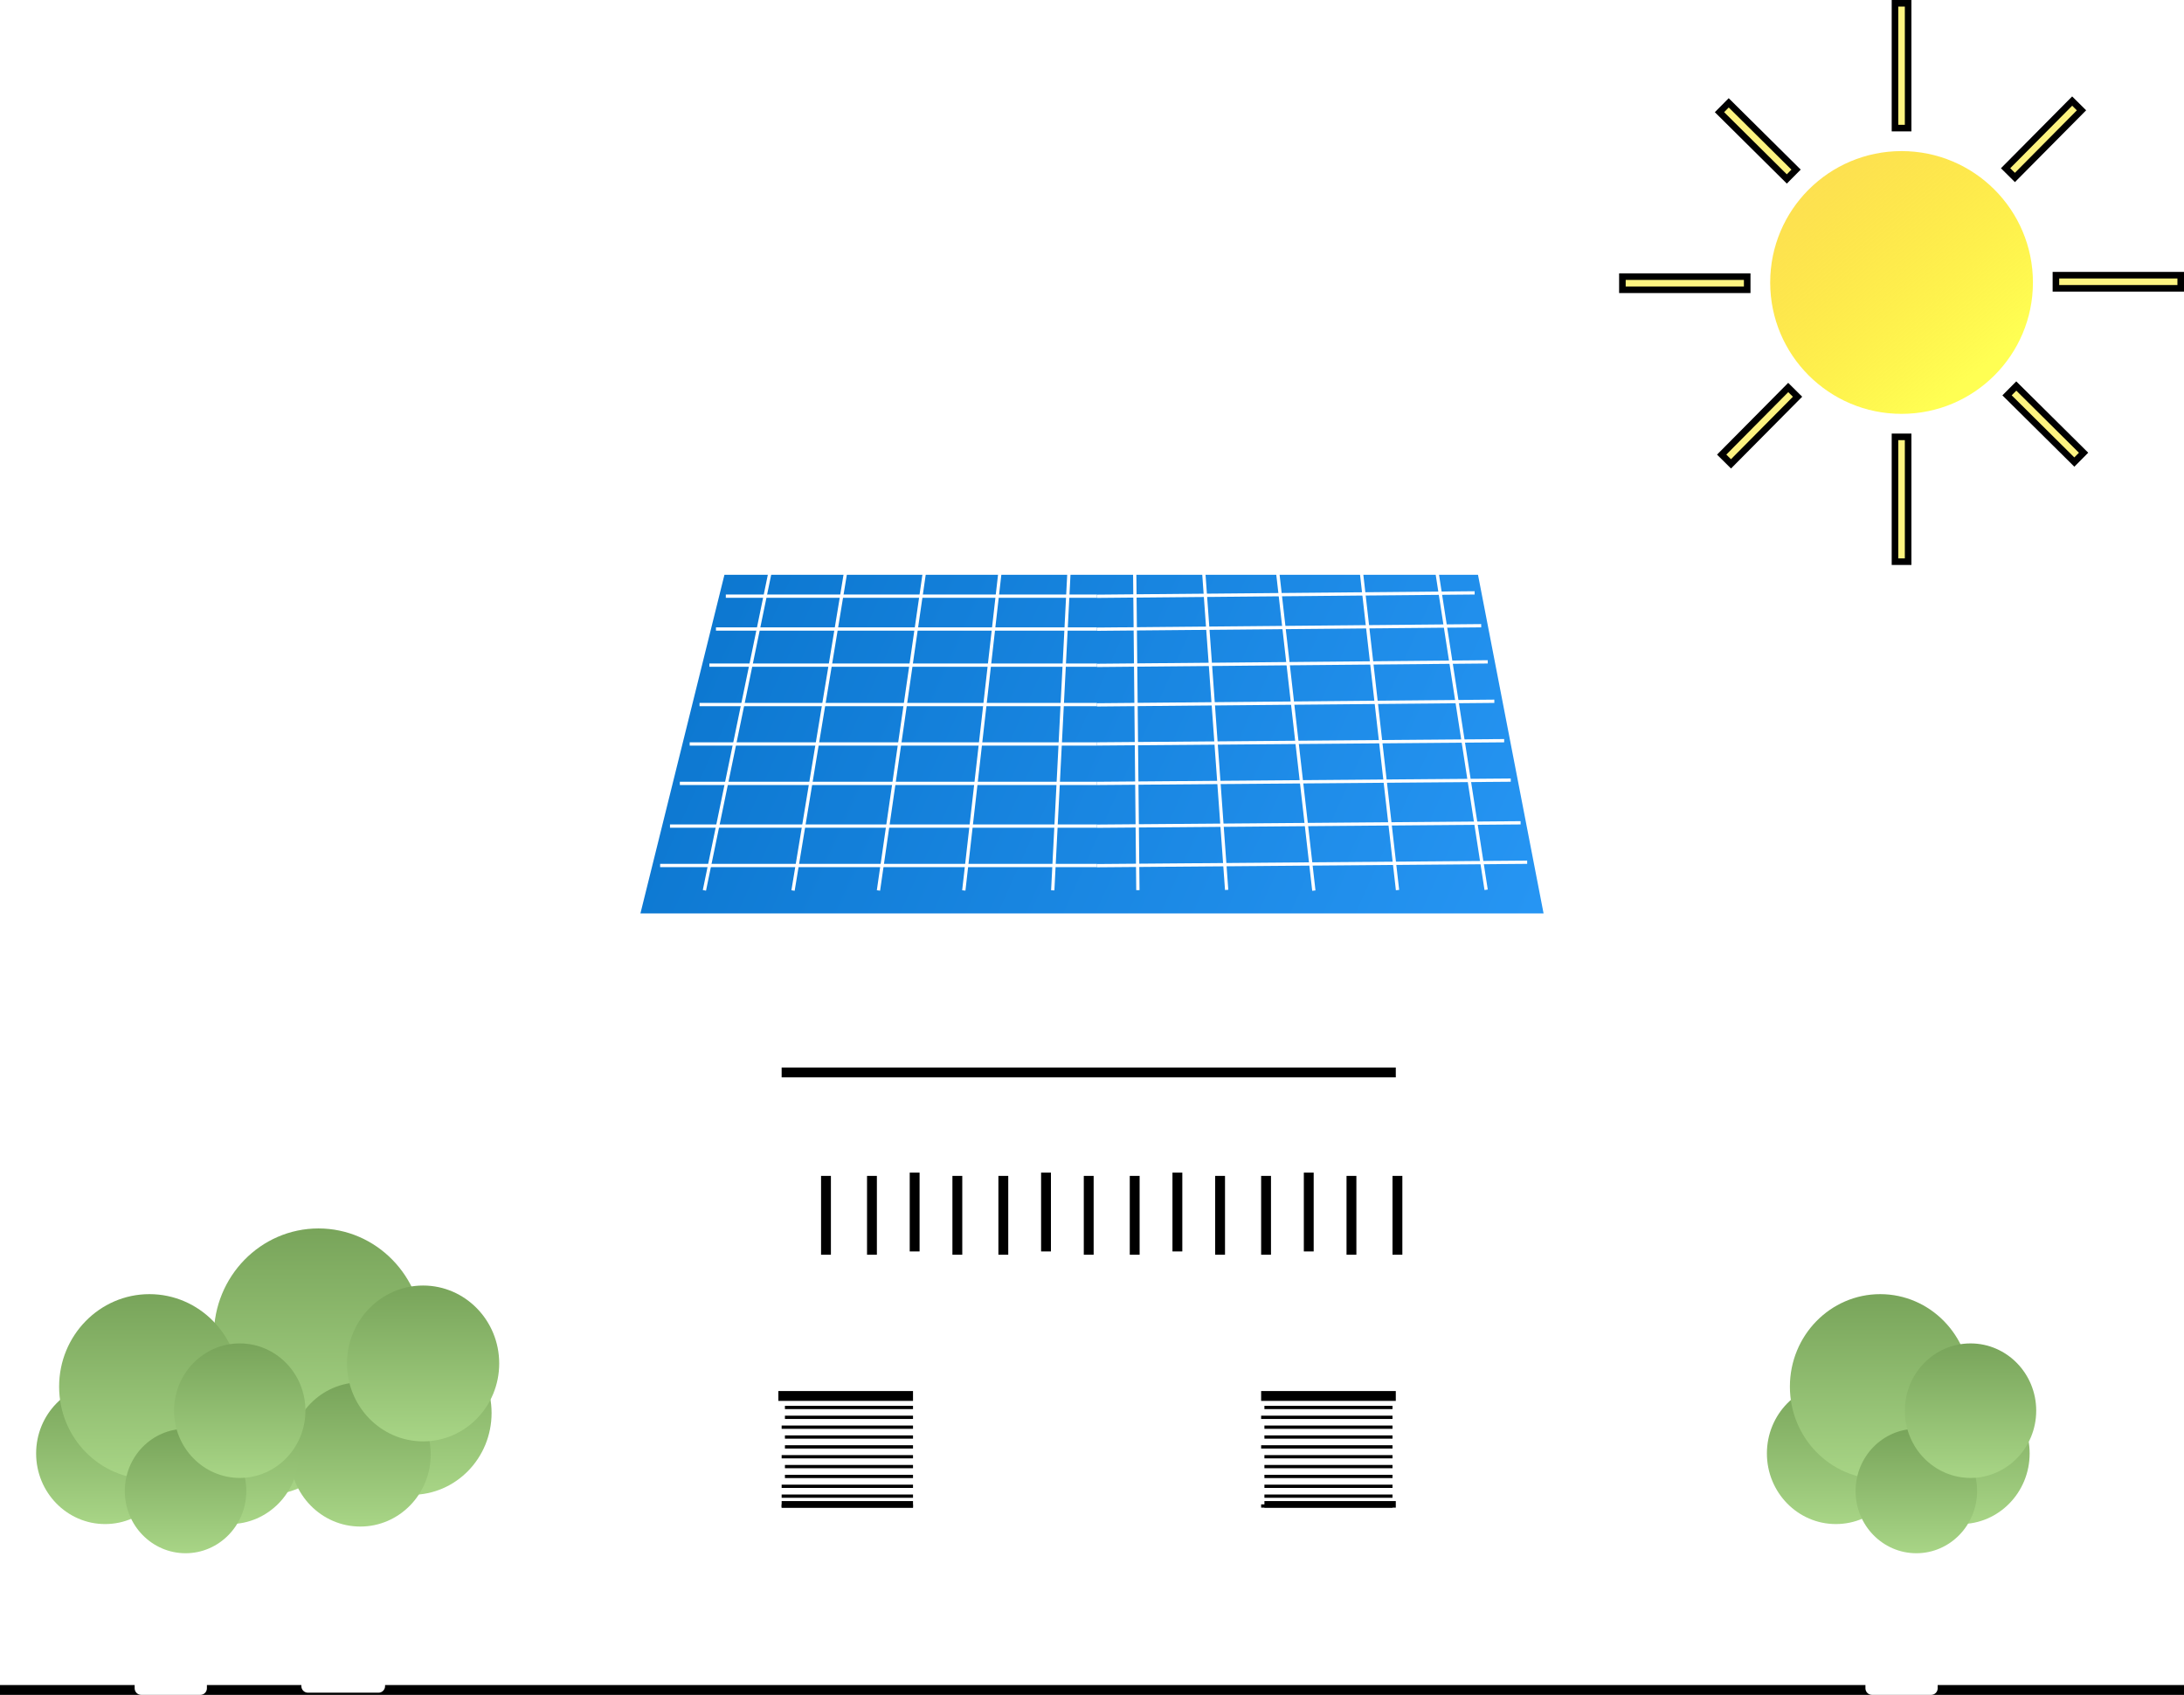 <svg width="665" height="516" viewBox="0 0 665 516" version="1.1" xmlns="http://www.w3.org/2000/svg" xmlns:xlink="http://www.w3.org/1999/xlink">
<title>HouseGraphic</title>
<desc>Scott DeVito</desc>
<g id="Canvas" transform="translate(-950 -2692)">
<g id="House Graphic">
<g id="Vector">
<use xlink:href="#path0_fill" transform="translate(1431 2881)" fill="#FFFFFF"/>
<use xlink:href="#path1_fill" transform="translate(1431 2881)" fill="#FFFFFF"/>
<use xlink:href="#path2_fill" transform="translate(1431 2881)" fill="#FFFFFF"/>
<use xlink:href="#path3_fill" transform="translate(1431 2881)" fill="#FFFFFF"/>
<mask id="mask0_outline_out">
<rect id="mask0_outline_inv" fill="white" x="-3" y="-3" width="106" height="73" transform="translate(1431 2881)"/>
<use xlink:href="#path0_fill" fill="black" transform="translate(1431 2881)"/>
<use xlink:href="#path1_fill" fill="black" transform="translate(1431 2881)"/>
<use xlink:href="#path2_fill" fill="black" transform="translate(1431 2881)"/>
<use xlink:href="#path3_fill" fill="black" transform="translate(1431 2881)"/>
</mask>
<g mask="url(#mask0_outline_out)">
<use xlink:href="#path4_stroke_2x" transform="translate(1431 2881)"/>
</g>
</g>
<g id="Vector">
<use xlink:href="#path0_fill" transform="translate(1041 2886)" fill="#FFFFFF"/>
<use xlink:href="#path1_fill" transform="translate(1041 2886)" fill="#FFFFFF"/>
<use xlink:href="#path2_fill" transform="translate(1041 2886)" fill="#FFFFFF"/>
<use xlink:href="#path3_fill" transform="translate(1041 2886)" fill="#FFFFFF"/>
<mask id="mask1_outline_out">
<rect id="mask1_outline_inv" fill="white" x="-3" y="-3" width="106" height="73" transform="translate(1041 2886)"/>
<use xlink:href="#path0_fill" fill="black" transform="translate(1041 2886)"/>
<use xlink:href="#path1_fill" fill="black" transform="translate(1041 2886)"/>
<use xlink:href="#path2_fill" fill="black" transform="translate(1041 2886)"/>
<use xlink:href="#path3_fill" fill="black" transform="translate(1041 2886)"/>
</mask>
<g mask="url(#mask1_outline_out)">
<use xlink:href="#path4_stroke_2x" transform="translate(1041 2886)"/>
</g>
</g>
<g id="Rectangle">
<mask id="mask2_outline_ins">
<use xlink:href="#path5_fill" fill="white" transform="translate(1120 2953)"/>
</mask>
<g mask="url(#mask2_outline_ins)">
<use xlink:href="#path6_stroke_2x" transform="translate(1120 2953)"/>
</g>
</g>
<g id="Vector" filter="url(#filter0_d)">
<use xlink:href="#path7_fill" transform="translate(1102 2853)" fill="#FFFFFF"/>
<mask id="mask3_outline_ins">
<use xlink:href="#path7_fill" fill="white" transform="translate(1102 2853)"/>
</mask>
<g mask="url(#mask3_outline_ins)">
<use xlink:href="#path8_stroke_2x" transform="translate(1102 2853)"/>
</g>
</g>
<g id="Solar Panel">
<g id="Solar Panel" filter="url(#filter1_d)">
<use xlink:href="#path9_fill" transform="translate(1145 2863)" fill="url(#paint13_linear)"/>
<mask id="mask4_outline_ins">
<use xlink:href="#path9_fill" fill="white" transform="translate(1145 2863)"/>
</mask>
<g mask="url(#mask4_outline_ins)">
<use xlink:href="#path10_stroke_2x" transform="translate(1145 2863)"/>
</g>
</g>
<g id="Solar Lines">
<g id="Line">
<use xlink:href="#path11_stroke" transform="matrix(-0.202 0.979 -0.979 -0.202 1184 2866)" fill="#FFFFFF"/>
</g>
<g id="Line">
<use xlink:href="#path12_stroke" transform="matrix(-0.163 0.987 -0.987 -0.163 1207 2866)" fill="#FFFFFF"/>
</g>
<g id="Line">
<use xlink:href="#path13_stroke" transform="matrix(-0.143 0.99 -0.99 -0.143 1231 2866)" fill="#FFFFFF"/>
</g>
<g id="Line">
<use xlink:href="#path14_stroke" transform="matrix(-0.113 0.994 -0.994 -0.113 1254 2866)" fill="#FFFFFF"/>
</g>
<g id="Line">
<use xlink:href="#path15_stroke" transform="matrix(-0.051 0.999 -0.999 -0.051 1275 2866)" fill="#FFFFFF"/>
</g>
<g id="Line">
<use xlink:href="#path16_stroke" transform="matrix(0.153 0.988 -0.988 0.153 1387 2866)" fill="#FFFFFF"/>
</g>
<g id="Line">
<use xlink:href="#path17_stroke" transform="matrix(0.113 0.994 -0.994 0.113 1364 2866)" fill="#FFFFFF"/>
</g>
<g id="Line">
<use xlink:href="#path13_stroke" transform="matrix(0.113 0.994 0.994 -0.113 1339.47 2865.67)" fill="#FFFFFF"/>
</g>
<g id="Line">
<use xlink:href="#path18_stroke" transform="matrix(0.072 0.997 -0.997 0.072 1316 2866)" fill="#FFFFFF"/>
</g>
<g id="Line">
<use xlink:href="#path19_stroke" transform="matrix(0.01 1 -1 0.01 1295 2866)" fill="#FFFFFF"/>
</g>
<g id="Line 2">
<use xlink:href="#path20_stroke" transform="matrix(1 0 -0 1 1171 2874)" fill="#FFFFFF"/>
</g>
<g id="Line 2.1">
<use xlink:href="#path21_stroke" transform="matrix(-1 0.009 -0.009 -1 1399 2872)" fill="#FFFFFF"/>
</g>
<g id="Line 2.2">
<use xlink:href="#path22_stroke" transform="matrix(1 0 -0 1 1168 2884)" fill="#FFFFFF"/>
</g>
<g id="Line 2.3">
<use xlink:href="#path23_stroke" transform="matrix(-1 0.009 -0.009 -1 1401 2882)" fill="#FFFFFF"/>
</g>
<g id="Line 2.4">
<use xlink:href="#path24_stroke" transform="matrix(1 0 -0 1 1166 2895)" fill="#FFFFFF"/>
</g>
<g id="Line 2.5">
<use xlink:href="#path25_stroke" transform="matrix(-1 0.009 -0.009 -1 1403 2893)" fill="#FFFFFF"/>
</g>
<g id="Line 2.6">
<use xlink:href="#path26_stroke" transform="matrix(1 0 -0 1 1163 2907)" fill="#FFFFFF"/>
</g>
<g id="Line 2.7">
<use xlink:href="#path27_stroke" transform="matrix(-1 0.009 -0.009 -1 1405 2905)" fill="#FFFFFF"/>
</g>
<g id="Line 2.8">
<use xlink:href="#path28_stroke" transform="matrix(1 0 -0 1 1160 2919)" fill="#FFFFFF"/>
</g>
<g id="Line 2.9">
<use xlink:href="#path29_stroke" transform="matrix(-1 0.008 -0.008 -1 1408 2917)" fill="#FFFFFF"/>
</g>
<g id="Line 2.10">
<use xlink:href="#path30_stroke" transform="matrix(1 0 -0 1 1157 2931)" fill="#FFFFFF"/>
</g>
<g id="Line 2.11">
<use xlink:href="#path31_stroke" transform="matrix(-1 0.008 -0.008 -1 1410 2929)" fill="#FFFFFF"/>
</g>
<g id="Line 2.12">
<use xlink:href="#path32_stroke" transform="matrix(1 0 -0 1 1154 2944)" fill="#FFFFFF"/>
</g>
<g id="Line 2.13">
<use xlink:href="#path33_stroke" transform="matrix(-1 0.008 -0.008 -1 1413 2942)" fill="#FFFFFF"/>
</g>
<g id="Line 2.14">
<use xlink:href="#path34_stroke" transform="matrix(1 0 -0 1 1151 2956)" fill="#FFFFFF"/>
</g>
<g id="Line 2.15">
<use xlink:href="#path35_stroke" transform="matrix(-1 0.008 -0.008 -1 1415 2954)" fill="#FFFFFF"/>
</g>
</g>
</g>
<g id="Rectangle 3">
<use xlink:href="#path36_fill" transform="translate(1186 3011)" fill="#FFFFFF"/>
<mask id="mask5_outline_ins">
<use xlink:href="#path36_fill" fill="white" transform="translate(1186 3011)"/>
</mask>
<g mask="url(#mask5_outline_ins)">
<use xlink:href="#path37_stroke_2x" transform="translate(1186 3011)"/>
</g>
</g>
<g id="Rectangle 3.9" filter="url(#filter2_d)">
<use xlink:href="#path38_fill" transform="translate(1186 3047)" fill="#FFFFFF"/>
<mask id="mask6_outline_ins">
<use xlink:href="#path38_fill" fill="white" transform="translate(1186 3047)"/>
</mask>
<g mask="url(#mask6_outline_ins)">
<use xlink:href="#path39_stroke_2x" transform="translate(1186 3047)"/>
</g>
</g>
<g id="Line">
<use xlink:href="#path40_stroke" transform="matrix(6.12323e-17 1 -1 6.12323e-17 1200 3050)"/>
</g>
<g id="Line">
<use xlink:href="#path40_stroke" transform="matrix(6.12323e-17 1 -1 6.12323e-17 1214 3050)"/>
</g>
<g id="Line">
<use xlink:href="#path40_stroke" transform="matrix(6.12323e-17 1 -1 6.12323e-17 1227 3049)"/>
</g>
<g id="Line">
<use xlink:href="#path40_stroke" transform="matrix(6.12323e-17 1 -1 6.12323e-17 1240 3050)"/>
</g>
<g id="Line">
<use xlink:href="#path40_stroke" transform="matrix(6.12323e-17 1 -1 6.12323e-17 1254 3050)"/>
</g>
<g id="Line">
<use xlink:href="#path40_stroke" transform="matrix(6.12323e-17 1 -1 6.12323e-17 1267 3049)"/>
</g>
<g id="Line">
<use xlink:href="#path40_stroke" transform="matrix(6.12323e-17 1 -1 6.12323e-17 1280 3050)"/>
</g>
<g id="Line">
<use xlink:href="#path40_stroke" transform="matrix(6.12323e-17 1 -1 6.12323e-17 1294 3050)"/>
</g>
<g id="Line">
<use xlink:href="#path40_stroke" transform="matrix(6.12323e-17 1 -1 6.12323e-17 1307 3049)"/>
</g>
<g id="Line">
<use xlink:href="#path40_stroke" transform="matrix(6.12323e-17 1 -1 6.12323e-17 1320 3050)"/>
</g>
<g id="Line">
<use xlink:href="#path40_stroke" transform="matrix(6.12323e-17 1 -1 6.12323e-17 1334 3050)"/>
</g>
<g id="Line">
<use xlink:href="#path40_stroke" transform="matrix(6.12323e-17 1 -1 6.12323e-17 1347 3049)"/>
</g>
<g id="Line">
<use xlink:href="#path40_stroke" transform="matrix(6.12323e-17 1 -1 6.12323e-17 1360 3050)"/>
</g>
<g id="Line">
<use xlink:href="#path40_stroke" transform="matrix(6.12323e-17 1 -1 6.12323e-17 1374 3050)"/>
</g>
<g id="Rectangle 3.7">
<use xlink:href="#path41_fill" transform="translate(1332 3109)" fill="#FFFFFF"/>
<mask id="mask7_outline_ins">
<use xlink:href="#path41_fill" fill="white" transform="translate(1332 3109)"/>
</mask>
<g mask="url(#mask7_outline_ins)">
<use xlink:href="#path42_stroke_2x" transform="translate(1332 3109)"/>
</g>
</g>
<g id="Rectangle 3.8">
<use xlink:href="#path41_fill" transform="translate(1186 3109)" fill="#FFFFFF"/>
<mask id="mask8_outline_ins">
<use xlink:href="#path41_fill" fill="white" transform="translate(1186 3109)"/>
</mask>
<g mask="url(#mask8_outline_ins)">
<use xlink:href="#path42_stroke_2x" transform="translate(1186 3109)"/>
</g>
</g>
<g id="Rectangle 4">
<use xlink:href="#path43_fill" transform="translate(950 3205)"/>
</g>
<g id="Tree">
<g id="Rectangle 5">
<use xlink:href="#path44_fill" transform="translate(1041.76 3119.29)" fill="#FFFFFF"/>
<mask id="mask9_outline_ins">
<use xlink:href="#path44_fill" fill="white" transform="translate(1041.76 3119.29)"/>
</mask>
<g mask="url(#mask9_outline_ins)">
<use xlink:href="#path45_stroke_2x" transform="translate(1041.76 3119.29)"/>
</g>
</g>
<g id="Ellipse">
<use xlink:href="#path46_fill" transform="translate(1007 3097.28)" fill="url(#paint66_linear)"/>
<mask id="mask10_outline_ins">
<use xlink:href="#path46_fill" fill="white" transform="translate(1007 3097.28)"/>
</mask>
<g mask="url(#mask10_outline_ins)">
<use xlink:href="#path47_stroke_2x" transform="translate(1007 3097.28)"/>
</g>
</g>
<g id="Ellipse">
<use xlink:href="#path46_fill" transform="translate(1051.02 3097.28)" fill="url(#paint68_linear)"/>
<mask id="mask11_outline_ins">
<use xlink:href="#path46_fill" fill="white" transform="translate(1051.02 3097.28)"/>
</mask>
<g mask="url(#mask11_outline_ins)">
<use xlink:href="#path47_stroke_2x" transform="translate(1051.02 3097.28)"/>
</g>
</g>
<g id="Ellipse">
<use xlink:href="#path48_fill" transform="translate(1015.11 3066)" fill="url(#paint70_linear)"/>
<mask id="mask12_outline_ins">
<use xlink:href="#path48_fill" fill="white" transform="translate(1015.11 3066)"/>
</mask>
<g mask="url(#mask12_outline_ins)">
<use xlink:href="#path49_stroke_2x" transform="translate(1015.11 3066)"/>
</g>
</g>
<g id="Ellipse" filter="url(#filter3_d)">
<use xlink:href="#path50_fill" transform="translate(1038.28 3108.87)" fill="url(#paint72_linear)"/>
<mask id="mask13_outline_ins">
<use xlink:href="#path50_fill" fill="white" transform="translate(1038.28 3108.87)"/>
</mask>
<g mask="url(#mask13_outline_ins)">
<use xlink:href="#path51_stroke_2x" transform="translate(1038.28 3108.87)"/>
</g>
</g>
<g id="Ellipse">
<use xlink:href="#path52_fill" transform="translate(1055.66 3083.38)" fill="url(#paint74_linear)"/>
<mask id="mask14_outline_ins">
<use xlink:href="#path52_fill" fill="white" transform="translate(1055.66 3083.38)"/>
</mask>
<g mask="url(#mask14_outline_ins)">
<use xlink:href="#path53_stroke_2x" transform="translate(1055.66 3083.38)"/>
</g>
</g>
</g>
<g id="Tree">
<g id="Rectangle 5">
<use xlink:href="#path54_fill" transform="translate(991 3132)" fill="#FFFFFF"/>
<mask id="mask15_outline_ins">
<use xlink:href="#path54_fill" fill="white" transform="translate(991 3132)"/>
</mask>
<g mask="url(#mask15_outline_ins)">
<use xlink:href="#path55_stroke_2x" transform="translate(991 3132)"/>
</g>
</g>
<g id="Ellipse">
<use xlink:href="#path56_fill" transform="translate(961 3113)" fill="url(#paint78_linear)"/>
<mask id="mask16_outline_ins">
<use xlink:href="#path56_fill" fill="white" transform="translate(961 3113)"/>
</mask>
<g mask="url(#mask16_outline_ins)">
<use xlink:href="#path57_stroke_2x" transform="translate(961 3113)"/>
</g>
</g>
<g id="Ellipse">
<use xlink:href="#path56_fill" transform="translate(999 3113)" fill="url(#paint80_linear)"/>
<mask id="mask17_outline_ins">
<use xlink:href="#path56_fill" fill="white" transform="translate(999 3113)"/>
</mask>
<g mask="url(#mask17_outline_ins)">
<use xlink:href="#path57_stroke_2x" transform="translate(999 3113)"/>
</g>
</g>
<g id="Ellipse">
<use xlink:href="#path58_fill" transform="translate(968 3086)" fill="url(#paint82_linear)"/>
<mask id="mask18_outline_ins">
<use xlink:href="#path58_fill" fill="white" transform="translate(968 3086)"/>
</mask>
<g mask="url(#mask18_outline_ins)">
<use xlink:href="#path59_stroke_2x" transform="translate(968 3086)"/>
</g>
</g>
<g id="Ellipse" filter="url(#filter4_d)">
<use xlink:href="#path60_fill" transform="translate(988 3123)" fill="url(#paint84_linear)"/>
<mask id="mask19_outline_ins">
<use xlink:href="#path60_fill" fill="white" transform="translate(988 3123)"/>
</mask>
<g mask="url(#mask19_outline_ins)">
<use xlink:href="#path61_stroke_2x" transform="translate(988 3123)"/>
</g>
</g>
<g id="Ellipse">
<use xlink:href="#path62_fill" transform="translate(1003 3101)" fill="url(#paint86_linear)"/>
<mask id="mask20_outline_ins">
<use xlink:href="#path62_fill" fill="white" transform="translate(1003 3101)"/>
</mask>
<g mask="url(#mask20_outline_ins)">
<use xlink:href="#path63_stroke_2x" transform="translate(1003 3101)"/>
</g>
</g>
</g>
<g id="Tree">
<g id="Rectangle 5">
<use xlink:href="#path54_fill" transform="translate(1518 3132)" fill="#FFFFFF"/>
<mask id="mask21_outline_ins">
<use xlink:href="#path54_fill" fill="white" transform="translate(1518 3132)"/>
</mask>
<g mask="url(#mask21_outline_ins)">
<use xlink:href="#path55_stroke_2x" transform="translate(1518 3132)"/>
</g>
</g>
<g id="Ellipse">
<use xlink:href="#path56_fill" transform="translate(1488 3113)" fill="url(#paint90_linear)"/>
<mask id="mask22_outline_ins">
<use xlink:href="#path56_fill" fill="white" transform="translate(1488 3113)"/>
</mask>
<g mask="url(#mask22_outline_ins)">
<use xlink:href="#path57_stroke_2x" transform="translate(1488 3113)"/>
</g>
</g>
<g id="Ellipse">
<use xlink:href="#path56_fill" transform="translate(1526 3113)" fill="url(#paint92_linear)"/>
<mask id="mask23_outline_ins">
<use xlink:href="#path56_fill" fill="white" transform="translate(1526 3113)"/>
</mask>
<g mask="url(#mask23_outline_ins)">
<use xlink:href="#path57_stroke_2x" transform="translate(1526 3113)"/>
</g>
</g>
<g id="Ellipse">
<use xlink:href="#path58_fill" transform="translate(1495 3086)" fill="url(#paint94_linear)"/>
<mask id="mask24_outline_ins">
<use xlink:href="#path58_fill" fill="white" transform="translate(1495 3086)"/>
</mask>
<g mask="url(#mask24_outline_ins)">
<use xlink:href="#path59_stroke_2x" transform="translate(1495 3086)"/>
</g>
</g>
<g id="Ellipse" filter="url(#filter5_d)">
<use xlink:href="#path60_fill" transform="translate(1515 3123)" fill="url(#paint96_linear)"/>
<mask id="mask25_outline_ins">
<use xlink:href="#path60_fill" fill="white" transform="translate(1515 3123)"/>
</mask>
<g mask="url(#mask25_outline_ins)">
<use xlink:href="#path61_stroke_2x" transform="translate(1515 3123)"/>
</g>
</g>
<g id="Ellipse">
<use xlink:href="#path62_fill" transform="translate(1530 3101)" fill="url(#paint98_linear)"/>
<mask id="mask26_outline_ins">
<use xlink:href="#path62_fill" fill="white" transform="translate(1530 3101)"/>
</mask>
<g mask="url(#mask26_outline_ins)">
<use xlink:href="#path63_stroke_2x" transform="translate(1530 3101)"/>
</g>
</g>
</g>
<g id="Sun">
<g id="Ellipse">
<use xlink:href="#path64_fill" transform="translate(1489 2738)" fill="url(#paint100_linear)"/>
<mask id="mask27_outline_ins">
<use xlink:href="#path64_fill" fill="white" transform="translate(1489 2738)"/>
</mask>
<g mask="url(#mask27_outline_ins)">
<use xlink:href="#path65_stroke_2x" transform="translate(1489 2738)"/>
</g>
</g>
<g id="Rectangle 5">
<use xlink:href="#path66_fill" transform="translate(1527 2825)" fill="#FDF380"/>
<use xlink:href="#path67_stroke" transform="translate(1527 2825)"/>
</g>
<g id="Rectangle 5.1">
<use xlink:href="#path66_fill" transform="translate(1527 2693)" fill="#FDF380"/>
<use xlink:href="#path67_stroke" transform="translate(1527 2693)"/>
</g>
<g id="Rectangle 5.2">
<use xlink:href="#path66_fill" transform="matrix(-2.34621e-16 -1 1 -2.34621e-16 1444 2780.22)" fill="#FDF380"/>
<use xlink:href="#path67_stroke" transform="matrix(-2.34621e-16 -1 1 -2.34621e-16 1444 2780.22)"/>
</g>
<g id="Rectangle 5.3">
<use xlink:href="#path66_fill" transform="matrix(-2.34621e-16 -1 1 -2.34621e-16 1576 2779.78)" fill="#FDF380"/>
<use xlink:href="#path67_stroke" transform="matrix(-2.34621e-16 -1 1 -2.34621e-16 1576 2779.78)"/>
</g>
<g id="Rectangle 5.4">
<use xlink:href="#path68_fill" transform="matrix(0.71 0.704 -0.704 0.71 1494.49 2809.97)" fill="#FDF380"/>
<use xlink:href="#path69_stroke" transform="matrix(0.71 0.704 -0.704 0.71 1494.49 2809.97)"/>
</g>
<g id="Rectangle 5.5">
<use xlink:href="#path70_fill" transform="matrix(0.71 0.704 -0.704 0.71 1580.95 2722.77)" fill="#FDF380"/>
<use xlink:href="#path71_stroke" transform="matrix(0.71 0.704 -0.704 0.71 1580.95 2722.77)"/>
</g>
<g id="Rectangle 5.6">
<use xlink:href="#path72_fill" transform="matrix(0.704 -0.71 0.71 0.704 1473.56 2726.15)" fill="#FDF380"/>
<use xlink:href="#path73_stroke" transform="matrix(0.704 -0.71 0.71 0.704 1473.56 2726.15)"/>
</g>
<g id="Rectangle 5.7">
<use xlink:href="#path74_fill" transform="matrix(0.704 -0.71 0.71 0.704 1561.12 2812.36)" fill="#FDF380"/>
<use xlink:href="#path75_stroke" transform="matrix(0.704 -0.71 0.71 0.704 1561.12 2812.36)"/>
</g>
</g>
<g id="Vector">
<use xlink:href="#path0_fill" transform="matrix(-1 0 0 1 1259 2769)" fill="#FFFFFF"/>
<use xlink:href="#path1_fill" transform="matrix(-1 0 0 1 1259 2769)" fill="#FFFFFF"/>
<use xlink:href="#path2_fill" transform="matrix(-1 0 0 1 1259 2769)" fill="#FFFFFF"/>
<use xlink:href="#path3_fill" transform="matrix(-1 0 0 1 1259 2769)" fill="#FFFFFF"/>
<mask id="mask28_outline_out">
<rect id="mask28_outline_inv" fill="white" x="-3" y="-3" width="106" height="73" transform="matrix(-1 0 0 1 1259 2769)"/>
<use xlink:href="#path0_fill" fill="black" transform="matrix(-1 0 0 1 1259 2769)"/>
<use xlink:href="#path1_fill" fill="black" transform="matrix(-1 0 0 1 1259 2769)"/>
<use xlink:href="#path2_fill" fill="black" transform="matrix(-1 0 0 1 1259 2769)"/>
<use xlink:href="#path3_fill" fill="black" transform="matrix(-1 0 0 1 1259 2769)"/>
</mask>
<g mask="url(#mask28_outline_out)">
<use xlink:href="#path4_stroke_2x" transform="matrix(-1 0 0 1 1259 2769)"/>
</g>
</g>
<g id="Vector">
<use xlink:href="#path0_fill" transform="matrix(-1 0 0 1 1060 2745)" fill="#FFFFFF"/>
<use xlink:href="#path1_fill" transform="matrix(-1 0 0 1 1060 2745)" fill="#FFFFFF"/>
<use xlink:href="#path2_fill" transform="matrix(-1 0 0 1 1060 2745)" fill="#FFFFFF"/>
<use xlink:href="#path3_fill" transform="matrix(-1 0 0 1 1060 2745)" fill="#FFFFFF"/>
<mask id="mask29_outline_out">
<rect id="mask29_outline_inv" fill="white" x="-3" y="-3" width="106" height="73" transform="matrix(-1 0 0 1 1060 2745)"/>
<use xlink:href="#path0_fill" fill="black" transform="matrix(-1 0 0 1 1060 2745)"/>
<use xlink:href="#path1_fill" fill="black" transform="matrix(-1 0 0 1 1060 2745)"/>
<use xlink:href="#path2_fill" fill="black" transform="matrix(-1 0 0 1 1060 2745)"/>
<use xlink:href="#path3_fill" fill="black" transform="matrix(-1 0 0 1 1060 2745)"/>
</mask>
<g mask="url(#mask29_outline_out)">
<use xlink:href="#path4_stroke_2x" transform="matrix(-1 0 0 1 1060 2745)"/>
</g>
</g>
<g id="Vector">
<use xlink:href="#path0_fill" transform="translate(1327 2720)" fill="#FFFFFF"/>
<use xlink:href="#path1_fill" transform="translate(1327 2720)" fill="#FFFFFF"/>
<use xlink:href="#path2_fill" transform="translate(1327 2720)" fill="#FFFFFF"/>
<use xlink:href="#path3_fill" transform="translate(1327 2720)" fill="#FFFFFF"/>
<mask id="mask30_outline_out">
<rect id="mask30_outline_inv" fill="white" x="-3" y="-3" width="106" height="73" transform="translate(1327 2720)"/>
<use xlink:href="#path0_fill" fill="black" transform="translate(1327 2720)"/>
<use xlink:href="#path1_fill" fill="black" transform="translate(1327 2720)"/>
<use xlink:href="#path2_fill" fill="black" transform="translate(1327 2720)"/>
<use xlink:href="#path3_fill" fill="black" transform="translate(1327 2720)"/>
</mask>
<g mask="url(#mask30_outline_out)">
<use xlink:href="#path4_stroke_2x" transform="translate(1327 2720)"/>
</g>
</g>
<g id="Line 2">
<use xlink:href="#path76_stroke" transform="translate(1188 3018.5)"/>
</g>
<g id="Line 2.1">
<use xlink:href="#path77_stroke" transform="matrix(1 -2.44929e-16 2.44929e-16 1 1187 3117)"/>
</g>
<g id="Line 2.2">
<use xlink:href="#path77_stroke" transform="matrix(1 -2.44929e-16 2.44929e-16 1 1334 3117)"/>
</g>
<g id="Line 3">
<use xlink:href="#path78_stroke" transform="translate(1189 3121)"/>
</g>
<g id="Line 3.1">
<use xlink:href="#path78_stroke" transform="translate(1189 3124)"/>
</g>
<g id="Line 3.2">
<use xlink:href="#path79_stroke" transform="translate(1188 3127)"/>
</g>
<g id="Line 3.3">
<use xlink:href="#path78_stroke" transform="translate(1189 3130)"/>
</g>
<g id="Line 3.4">
<use xlink:href="#path78_stroke" transform="translate(1189 3133)"/>
</g>
<g id="Line 3.5">
<use xlink:href="#path79_stroke" transform="translate(1188 3136)"/>
</g>
<g id="Line 3.6">
<use xlink:href="#path78_stroke" transform="translate(1189 3139)"/>
</g>
<g id="Line 3.7">
<use xlink:href="#path78_stroke" transform="translate(1189 3142)"/>
</g>
<g id="Line 3.12">
<use xlink:href="#path78_stroke" transform="translate(1335 3118)"/>
</g>
<g id="Line 3.13">
<use xlink:href="#path78_stroke" transform="translate(1335 3121)"/>
</g>
<g id="Line 3.14">
<use xlink:href="#path79_stroke" transform="translate(1334 3124)"/>
</g>
<g id="Line 3.15">
<use xlink:href="#path78_stroke" transform="translate(1335 3127)"/>
</g>
<g id="Line 3.16">
<use xlink:href="#path78_stroke" transform="translate(1335 3130)"/>
</g>
<g id="Line 3.17">
<use xlink:href="#path79_stroke" transform="translate(1334 3133)"/>
</g>
<g id="Line 3.18">
<use xlink:href="#path78_stroke" transform="translate(1335 3136)"/>
</g>
<g id="Line 3.19">
<use xlink:href="#path78_stroke" transform="translate(1335 3139)"/>
</g>
<g id="Line 3.20">
<use xlink:href="#path78_stroke" transform="translate(1335 3142)"/>
</g>
<g id="Line 3.8">
<use xlink:href="#path79_stroke" transform="translate(1188 3145)"/>
</g>
<g id="Line 3.21">
<use xlink:href="#path79_stroke" transform="translate(1188 3148)"/>
</g>
<g id="Line 3.22">
<use xlink:href="#path79_stroke" transform="translate(1188 3151)"/>
</g>
<g id="Rectangle 5">
<use xlink:href="#path80_fill" transform="translate(1188 3149)"/>
</g>
<g id="Rectangle 5.1">
<use xlink:href="#path80_fill" transform="translate(1335 3149)"/>
</g>
<g id="Line 3.9">
<use xlink:href="#path78_stroke" transform="translate(1335 3145)"/>
</g>
<g id="Line 3.10">
<use xlink:href="#path78_stroke" transform="translate(1335 3148)"/>
</g>
<g id="Line 3.11">
<use xlink:href="#path79_stroke" transform="translate(1334 3151)"/>
</g>
</g>
</g>
<defs>
<filter id="filter0_d" filterUnits="userSpaceOnUse" x="1098" y="2853" width="370" height="141" color-interpolation-filters="sRGB">
<feFlood flood-opacity="0" result="BackgroundImageFix"/>
<feColorMatrix in="SourceAlpha" type="matrix" values="0 0 0 0 0 0 0 0 0 0 0 0 0 0 0 0 0 0 255 0"/>
<feOffset dx="0" dy="4"/>
<feGaussianBlur stdDeviation="2"/>
<feColorMatrix type="matrix" values="0 0 0 0 0 0 0 0 0 0 0 0 0 0 0 0 0 0 0.25 0"/>
<feBlend mode="normal" in2="BackgroundImageFix" result="effect1_dropShadow"/>
<feBlend mode="normal" in="SourceGraphic" in2="effect1_dropShadow" result="shape"/>
</filter>
<filter id="filter1_d" filterUnits="userSpaceOnUse" x="1141" y="2863" width="283" height="112" color-interpolation-filters="sRGB">
<feFlood flood-opacity="0" result="BackgroundImageFix"/>
<feColorMatrix in="SourceAlpha" type="matrix" values="0 0 0 0 0 0 0 0 0 0 0 0 0 0 0 0 0 0 255 0"/>
<feOffset dx="0" dy="4"/>
<feGaussianBlur stdDeviation="2"/>
<feColorMatrix type="matrix" values="0 0 0 0 0 0 0 0 0 0 0 0 0 0 0 0 0 0 0.25 0"/>
<feBlend mode="normal" in2="BackgroundImageFix" result="effect1_dropShadow"/>
<feBlend mode="normal" in="SourceGraphic" in2="effect1_dropShadow" result="shape"/>
</filter>
<filter id="filter2_d" filterUnits="userSpaceOnUse" x="1182" y="3047" width="199" height="37" color-interpolation-filters="sRGB">
<feFlood flood-opacity="0" result="BackgroundImageFix"/>
<feColorMatrix in="SourceAlpha" type="matrix" values="0 0 0 0 0 0 0 0 0 0 0 0 0 0 0 0 0 0 255 0"/>
<feOffset dx="0" dy="4"/>
<feGaussianBlur stdDeviation="2"/>
<feColorMatrix type="matrix" values="0 0 0 0 0 0 0 0 0 0 0 0 0 0 0 0 0 0 0.25 0"/>
<feBlend mode="normal" in2="BackgroundImageFix" result="effect1_dropShadow"/>
<feBlend mode="normal" in="SourceGraphic" in2="effect1_dropShadow" result="shape"/>
</filter>
<filter id="filter3_d" filterUnits="userSpaceOnUse" x="1034" y="3108" width="52" height="53" color-interpolation-filters="sRGB">
<feFlood flood-opacity="0" result="BackgroundImageFix"/>
<feColorMatrix in="SourceAlpha" type="matrix" values="0 0 0 0 0 0 0 0 0 0 0 0 0 0 0 0 0 0 255 0"/>
<feOffset dx="0" dy="4"/>
<feGaussianBlur stdDeviation="2"/>
<feColorMatrix type="matrix" values="0 0 0 0 0 0 0 0 0 0 0 0 0 0 0 0 0 0 0.25 0"/>
<feBlend mode="normal" in2="BackgroundImageFix" result="effect1_dropShadow"/>
<feBlend mode="normal" in="SourceGraphic" in2="effect1_dropShadow" result="shape"/>
</filter>
<filter id="filter4_d" filterUnits="userSpaceOnUse" x="984" y="3123" width="45" height="46" color-interpolation-filters="sRGB">
<feFlood flood-opacity="0" result="BackgroundImageFix"/>
<feColorMatrix in="SourceAlpha" type="matrix" values="0 0 0 0 0 0 0 0 0 0 0 0 0 0 0 0 0 0 255 0"/>
<feOffset dx="0" dy="4"/>
<feGaussianBlur stdDeviation="2"/>
<feColorMatrix type="matrix" values="0 0 0 0 0 0 0 0 0 0 0 0 0 0 0 0 0 0 0.25 0"/>
<feBlend mode="normal" in2="BackgroundImageFix" result="effect1_dropShadow"/>
<feBlend mode="normal" in="SourceGraphic" in2="effect1_dropShadow" result="shape"/>
</filter>
<filter id="filter5_d" filterUnits="userSpaceOnUse" x="1511" y="3123" width="45" height="46" color-interpolation-filters="sRGB">
<feFlood flood-opacity="0" result="BackgroundImageFix"/>
<feColorMatrix in="SourceAlpha" type="matrix" values="0 0 0 0 0 0 0 0 0 0 0 0 0 0 0 0 0 0 255 0"/>
<feOffset dx="0" dy="4"/>
<feGaussianBlur stdDeviation="2"/>
<feColorMatrix type="matrix" values="0 0 0 0 0 0 0 0 0 0 0 0 0 0 0 0 0 0 0.25 0"/>
<feBlend mode="normal" in2="BackgroundImageFix" result="effect1_dropShadow"/>
<feBlend mode="normal" in="SourceGraphic" in2="effect1_dropShadow" result="shape"/>
</filter>
<linearGradient id="paint13_linear" x1="0" y1="0" x2="1" y2="0" gradientUnits="userSpaceOnUse" gradientTransform="matrix(361.5 166 -442.783 964.254 134.892 -550.627)">
<stop offset="0" stop-color="#0069BF"/>
<stop offset="1" stop-color="#2695F3"/>
</linearGradient>
<linearGradient id="paint66_linear" x1="0" y1="0" x2="1" y2="0" gradientUnits="userSpaceOnUse" gradientTransform="matrix(2.97948e-15 49.817 -48.658 3.05042e-15 48.658 -3.05042e-15)">
<stop offset="0" stop-color="#78A45A"/>
<stop offset="1" stop-color="#A8D586"/>
</linearGradient>
<linearGradient id="paint68_linear" x1="0" y1="0" x2="1" y2="0" gradientUnits="userSpaceOnUse" gradientTransform="matrix(2.97948e-15 49.817 -48.658 3.05042e-15 48.658 -3.05042e-15)">
<stop offset="0" stop-color="#78A45A"/>
<stop offset="1" stop-color="#A8D586"/>
</linearGradient>
<linearGradient id="paint70_linear" x1="0" y1="0" x2="1" y2="0" gradientUnits="userSpaceOnUse" gradientTransform="matrix(3.9017e-15 65.237 -63.719 3.99459e-15 63.719 -3.99459e-15)">
<stop offset="0" stop-color="#78A45A"/>
<stop offset="1" stop-color="#A8D586"/>
</linearGradient>
<linearGradient id="paint72_linear" x1="0" y1="0" x2="1" y2="0" gradientUnits="userSpaceOnUse" gradientTransform="matrix(2.62478e-15 43.886 -42.866 2.68727e-15 42.866 -2.68727e-15)">
<stop offset="0" stop-color="#78A45A"/>
<stop offset="1" stop-color="#A8D586"/>
</linearGradient>
<linearGradient id="paint74_linear" x1="0" y1="0" x2="1" y2="0" gradientUnits="userSpaceOnUse" gradientTransform="matrix(2.8376e-15 47.445 -46.342 2.90516e-15 46.342 -2.90516e-15)">
<stop offset="0" stop-color="#78A45A"/>
<stop offset="1" stop-color="#A8D586"/>
</linearGradient>
<linearGradient id="paint78_linear" x1="0" y1="0" x2="1" y2="0" gradientUnits="userSpaceOnUse" gradientTransform="matrix(2.57176e-15 43 -42 2.63299e-15 42 -2.63299e-15)">
<stop offset="0" stop-color="#78A45A"/>
<stop offset="1" stop-color="#A8D586"/>
</linearGradient>
<linearGradient id="paint80_linear" x1="0" y1="0" x2="1" y2="0" gradientUnits="userSpaceOnUse" gradientTransform="matrix(2.57176e-15 43 -42 2.63299e-15 42 -2.63299e-15)">
<stop offset="0" stop-color="#78A45A"/>
<stop offset="1" stop-color="#A8D586"/>
</linearGradient>
<linearGradient id="paint82_linear" x1="0" y1="0" x2="1" y2="0" gradientUnits="userSpaceOnUse" gradientTransform="matrix(3.36778e-15 56.309 -55 3.44796e-15 55 -3.44796e-15)">
<stop offset="0" stop-color="#78A45A"/>
<stop offset="1" stop-color="#A8D586"/>
</linearGradient>
<linearGradient id="paint84_linear" x1="0" y1="0" x2="1" y2="0" gradientUnits="userSpaceOnUse" gradientTransform="matrix(2.2656e-15 37.881 -37 2.31954e-15 37 -2.31954e-15)">
<stop offset="0" stop-color="#78A45A"/>
<stop offset="1" stop-color="#A8D586"/>
</linearGradient>
<linearGradient id="paint86_linear" x1="0" y1="0" x2="1" y2="0" gradientUnits="userSpaceOnUse" gradientTransform="matrix(2.44929e-15 40.952 -40 2.50761e-15 40 -2.50761e-15)">
<stop offset="0" stop-color="#78A45A"/>
<stop offset="1" stop-color="#A8D586"/>
</linearGradient>
<linearGradient id="paint90_linear" x1="0" y1="0" x2="1" y2="0" gradientUnits="userSpaceOnUse" gradientTransform="matrix(2.57176e-15 43 -42 2.63299e-15 42 -2.63299e-15)">
<stop offset="0" stop-color="#78A45A"/>
<stop offset="1" stop-color="#A8D586"/>
</linearGradient>
<linearGradient id="paint92_linear" x1="0" y1="0" x2="1" y2="0" gradientUnits="userSpaceOnUse" gradientTransform="matrix(2.57176e-15 43 -42 2.63299e-15 42 -2.63299e-15)">
<stop offset="0" stop-color="#78A45A"/>
<stop offset="1" stop-color="#A8D586"/>
</linearGradient>
<linearGradient id="paint94_linear" x1="0" y1="0" x2="1" y2="0" gradientUnits="userSpaceOnUse" gradientTransform="matrix(3.36778e-15 56.309 -55 3.44796e-15 55 -3.44796e-15)">
<stop offset="0" stop-color="#78A45A"/>
<stop offset="1" stop-color="#A8D586"/>
</linearGradient>
<linearGradient id="paint96_linear" x1="0" y1="0" x2="1" y2="0" gradientUnits="userSpaceOnUse" gradientTransform="matrix(2.2656e-15 37.881 -37 2.31954e-15 37 -2.31954e-15)">
<stop offset="0" stop-color="#78A45A"/>
<stop offset="1" stop-color="#A8D586"/>
</linearGradient>
<linearGradient id="paint98_linear" x1="0" y1="0" x2="1" y2="0" gradientUnits="userSpaceOnUse" gradientTransform="matrix(2.44929e-15 40.952 -40 2.50761e-15 40 -2.50761e-15)">
<stop offset="0" stop-color="#78A45A"/>
<stop offset="1" stop-color="#A8D586"/>
</linearGradient>
<linearGradient id="paint100_linear" x1="0" y1="0" x2="1" y2="0" gradientUnits="userSpaceOnUse" gradientTransform="matrix(49.5 59.5 -59.5 49.5 44.25 -17.75)">
<stop offset="0" stop-color="#FCD306" stop-opacity="0.7"/>
<stop offset="1" stop-color="#FFFF53"/>
</linearGradient>
<path id="path0_fill" d="M 45 41.5C 45 53.926 34.926 64 22.5 64C 10.074 64 0 53.926 0 41.5C 0 29.074 10.074 19 22.5 19C 34.926 19 45 29.074 45 41.5Z"/>
<path id="path1_fill" d="M 68 22.5C 68 34.926 57.926 45 45.5 45C 33.074 45 23 34.926 23 22.5C 23 10.074 33.074 0 45.5 0C 57.926 0 68 10.074 68 22.5Z"/>
<path id="path2_fill" d="M 77 44.5C 77 56.926 66.926 67 54.5 67C 42.074 67 32 56.926 32 44.5C 32 32.074 42.074 22 54.5 22C 66.926 22 77 32.074 77 44.5Z"/>
<path id="path3_fill" d="M 100 30.5C 100 42.926 89.926 53 77.5 53C 65.074 53 55 42.926 55 30.5C 55 18.074 65.074 8 77.5 8C 89.926 8 100 18.074 100 30.5Z"/>
<path id="path4_stroke_2x" d="M 42 41.5C 42 52.27 33.27 61 22.5 61L 22.5 67C 36.583 67 48 55.583 48 41.5L 42 41.5ZM 22.5 61C 11.73 61 3 52.27 3 41.5L -3 41.5C -3 55.583 8.417 67 22.5 67L 22.5 61ZM 3 41.5C 3 30.73 11.73 22 22.5 22L 22.5 16C 8.417 16 -3 27.417 -3 41.5L 3 41.5ZM 22.5 22C 33.27 22 42 30.73 42 41.5L 48 41.5C 48 27.417 36.583 16 22.5 16L 22.5 22ZM 65 22.5C 65 33.27 56.27 42 45.5 42L 45.5 48C 59.583 48 71 36.583 71 22.5L 65 22.5ZM 45.5 42C 34.73 42 26 33.27 26 22.5L 20 22.5C 20 36.583 31.417 48 45.5 48L 45.5 42ZM 26 22.5C 26 11.73 34.73 3 45.5 3L 45.5 -3C 31.417 -3 20 8.417 20 22.5L 26 22.5ZM 45.5 3C 56.27 3 65 11.73 65 22.5L 71 22.5C 71 8.417 59.583 -3 45.5 -3L 45.5 3ZM 74 44.5C 74 55.27 65.27 64 54.5 64L 54.5 70C 68.583 70 80 58.583 80 44.5L 74 44.5ZM 54.5 64C 43.73 64 35 55.27 35 44.5L 29 44.5C 29 58.583 40.417 70 54.5 70L 54.5 64ZM 35 44.5C 35 33.73 43.73 25 54.5 25L 54.5 19C 40.417 19 29 30.417 29 44.5L 35 44.5ZM 54.5 25C 65.27 25 74 33.73 74 44.5L 80 44.5C 80 30.417 68.583 19 54.5 19L 54.5 25ZM 97 30.5C 97 41.27 88.27 50 77.5 50L 77.5 56C 91.583 56 103 44.583 103 30.5L 97 30.5ZM 77.5 50C 66.73 50 58 41.27 58 30.5L 52 30.5C 52 44.583 63.417 56 77.5 56L 77.5 50ZM 58 30.5C 58 19.73 66.73 11 77.5 11L 77.5 5C 63.417 5 52 16.417 52 30.5L 58 30.5ZM 77.5 11C 88.27 11 97 19.73 97 30.5L 103 30.5C 103 16.417 91.583 5 77.5 5L 77.5 11Z"/>
<path id="path5_fill" d="M 0 0L 326 0L 326 255L 0 255L 0 0Z"/>
<path id="path6_stroke_2x" d="M 0 0L 0 -3L -3 -3L -3 0L 0 0ZM 326 0L 329 0L 329 -3L 326 -3L 326 0ZM 326 255L 326 258L 329 258L 329 255L 326 255ZM 0 255L -3 255L -3 258L 0 258L 0 255ZM 0 3L 326 3L 326 -3L 0 -3L 0 3ZM 323 0L 323 255L 329 255L 329 0L 323 0ZM 326 252L 0 252L 0 258L 326 258L 326 252ZM 3 255L 3 0L -3 0L -3 255L 3 255Z"/>
<path id="path7_fill" d="M 181 0L 33 0L 0 133L 181 133L 362 133L 329 0L 181 0Z"/>
<path id="path8_stroke_2x" d="M 33 0L 33 -3L 30.653 -3L 30.088 -0.722L 33 0ZM 0 133L -2.912 132.278L -3.835 136L 0 136L 0 133ZM 329 0L 331.912 -0.722L 331.347 -3L 329 -3L 329 0ZM 362 133L 362 136L 365.835 136L 364.912 132.278L 362 133ZM 33 3L 181 3L 181 -3L 33 -3L 33 3ZM 2.912 133.722L 35.912 0.722L 30.088 -0.722L -2.912 132.278L 2.912 133.722ZM 181 130L 0 130L 0 136L 181 136L 181 130ZM 329 -3L 181 -3L 181 3L 329 3L 329 -3ZM 364.912 132.278L 331.912 -0.722L 326.088 0.722L 359.088 133.722L 364.912 132.278ZM 181 136L 362 136L 362 130L 181 130L 181 136Z"/>
<path id="path9_fill" d="M 140.306 0L 25.581 0L 0 103.098L 140.306 103.098L 275 103.098L 255.032 0L 140.306 0Z"/>
<path id="path10_stroke_2x" d="M 25.581 0L 25.581 -3L 23.234 -3L 22.669 -0.722L 25.581 0ZM 0 103.098L -2.912 102.375L -3.835 106.098L 0 106.098L 0 103.098ZM 255.032 0L 257.977 -0.57L 257.506 -3L 255.032 -3L 255.032 0ZM 275 103.098L 275 106.098L 278.637 106.098L 277.945 102.527L 275 103.098ZM 25.581 3L 140.306 3L 140.306 -3L 25.581 -3L 25.581 3ZM 2.912 103.82L 28.492 0.722L 22.669 -0.722L -2.912 102.375L 2.912 103.82ZM 140.306 100.098L 0 100.098L 0 106.098L 140.306 106.098L 140.306 100.098ZM 255.032 -3L 140.306 -3L 140.306 3L 255.032 3L 255.032 -3ZM 277.945 102.527L 257.977 -0.57L 252.086 0.57L 272.055 103.668L 277.945 102.527ZM 140.306 106.098L 275 106.098L 275 100.098L 140.306 100.098L 140.306 106.098Z"/>
<path id="path11_stroke" d="M 0 0L 99.04 0L 99.04 -1L 0 -1L 0 0Z"/>
<path id="path12_stroke" d="M 0 0L 98.311 0L 98.311 -1L 0 -1L 0 0Z"/>
<path id="path13_stroke" d="M 0 0L 98.005 0L 98.005 -1L 0 -1L 0 0Z"/>
<path id="path14_stroke" d="M 0 0L 97.622 0L 97.622 -1L 0 -1L 0 0Z"/>
<path id="path15_stroke" d="M 0 0L 97.129 0L 97.129 -1L 0 -1L 0 0Z"/>
<path id="path16_stroke" d="M 0 0L 98.153 0L 98.153 -1L 0 -1L 0 0Z"/>
<path id="path17_stroke" d="M 0 -5.55112e-17L 97.622 -5.55112e-17L 97.622 -1L 0 -1L 0 -5.55112e-17Z"/>
<path id="path18_stroke" d="M 0 0L 97.252 0L 97.252 -1L 0 -1L 0 0Z"/>
<path id="path19_stroke" d="M 0 0L 97.005 0L 97.005 -1L 0 -1L 0 0Z"/>
<path id="path20_stroke" d="M 0 0L 113 0L 113 -1L 0 -1L 0 0Z"/>
<path id="path21_stroke" d="M 0 0L 115.004 0L 115.004 -1L 0 -1L 0 0Z"/>
<path id="path22_stroke" d="M 0 0L 116 0L 116 -1L 0 -1L 0 0Z"/>
<path id="path23_stroke" d="M 0 0L 117.004 0L 117.004 -1L 0 -1L 0 0Z"/>
<path id="path24_stroke" d="M 0 0L 118 0L 118 -1L 0 -1L 0 0Z"/>
<path id="path25_stroke" d="M 0 -5.55112e-17L 119.004 -5.55112e-17L 119.004 -1L 0 -1L 0 -5.55112e-17Z"/>
<path id="path26_stroke" d="M 0 0L 121 0L 121 -1L 0 -1L 0 0Z"/>
<path id="path27_stroke" d="M 0 0L 121.004 0L 121.004 -1L 0 -1L 0 0Z"/>
<path id="path28_stroke" d="M 0 0L 124 0L 124 -1L 0 -1L 0 0Z"/>
<path id="path29_stroke" d="M 0 0L 124.004 0L 124.004 -1L 0 -1L 0 0Z"/>
<path id="path30_stroke" d="M 0 -5.55112e-17L 127 -5.55112e-17L 127 -1L 0 -1L 0 -5.55112e-17Z"/>
<path id="path31_stroke" d="M 0 0L 126.004 0L 126.004 -1L 0 -1L 0 0Z"/>
<path id="path32_stroke" d="M 0 0L 130 0L 130 -1L 0 -1L 0 0Z"/>
<path id="path33_stroke" d="M 0 0L 129.004 0L 129.004 -1L 0 -1L 0 0Z"/>
<path id="path34_stroke" d="M 0 0L 133 0L 133 -1L 0 -1L 0 0Z"/>
<path id="path35_stroke" d="M 0 0L 131.004 0L 131.004 -1L 0 -1L 0 0Z"/>
<path id="path36_fill" d="M 0 0L 191 0L 191 45L 0 45L 0 0Z"/>
<path id="path37_stroke_2x" d="M 0 0L 0 -3L -3 -3L -3 0L 0 0ZM 191 0L 194 0L 194 -3L 191 -3L 191 0ZM 191 45L 191 48L 194 48L 194 45L 191 45ZM 0 45L -3 45L -3 48L 0 48L 0 45ZM 0 3L 191 3L 191 -3L 0 -3L 0 3ZM 188 0L 188 45L 194 45L 194 0L 188 0ZM 191 42L 0 42L 0 48L 191 48L 191 42ZM 3 45L 3 0L -3 0L -3 45L 3 45Z"/>
<path id="path38_fill" d="M 0 0L 191 0L 191 29L 0 29L 0 0Z"/>
<path id="path39_stroke_2x" d="M 0 0L 0 -3L -3 -3L -3 0L 0 0ZM 191 0L 194 0L 194 -3L 191 -3L 191 0ZM 191 29L 191 32L 194 32L 194 29L 191 29ZM 0 29L -3 29L -3 32L 0 32L 0 29ZM 0 3L 191 3L 191 -3L 0 -3L 0 3ZM 188 0L 188 29L 194 29L 194 0L 188 0ZM 191 26L 0 26L 0 32L 191 32L 191 26ZM 3 29L 3 0L -3 0L -3 29L 3 29Z"/>
<path id="path40_stroke" d="M 0 0L 24 0L 24 -3L 0 -3L 0 0Z"/>
<path id="path41_fill" d="M 0 0L 45 0L 45 64L 0 64L 0 0Z"/>
<path id="path42_stroke_2x" d="M 0 0L 0 -3L -3 -3L -3 0L 0 0ZM 45 0L 48 0L 48 -3L 45 -3L 45 0ZM 45 64L 45 67L 48 67L 48 64L 45 64ZM 0 64L -3 64L -3 67L 0 67L 0 64ZM 0 3L 45 3L 45 -3L 0 -3L 0 3ZM 42 0L 42 64L 48 64L 48 0L 42 0ZM 45 61L 0 61L 0 67L 45 67L 45 61ZM 3 64L 3 0L -3 0L -3 64L 3 64Z"/>
<path id="path43_fill" d="M 0 0L 665 0L 665 3L 0 3L 0 0Z"/>
<path id="path44_fill" d="M 0 2C 0 0.895 0.895 0 2 0L 23.488 0C 24.592 0 25.488 0.895 25.488 2L 25.488 86.049C 25.488 87.153 24.592 88.049 23.488 88.049L 2 88.049C 0.895 88.049 0 87.153 0 86.049L 0 2Z"/>
<path id="path45_stroke_2x" d="M 2 3L 23.488 3L 23.488 -3L 2 -3L 2 3ZM 22.488 2L 22.488 86.049L 28.488 86.049L 28.488 2L 22.488 2ZM 23.488 85.049L 2 85.049L 2 91.049L 23.488 91.049L 23.488 85.049ZM 3 86.049L 3 2L -3 2L -3 86.049L 3 86.049ZM 2 85.049C 2.552 85.049 3 85.496 3 86.049L -3 86.049C -3 88.81 -0.761 91.049 2 91.049L 2 85.049ZM 22.488 86.049C 22.488 85.496 22.936 85.049 23.488 85.049L 23.488 91.049C 26.249 91.049 28.488 88.81 28.488 86.049L 22.488 86.049ZM 23.488 3C 22.936 3 22.488 2.552 22.488 2L 28.488 2C 28.488 -0.761 26.249 -3 23.488 -3L 23.488 3ZM 2 -3C -0.761 -3 -3 -0.761 -3 2L 3 2C 3 2.552 2.552 3 2 3L 2 -3Z"/>
<path id="path46_fill" d="M 48.658 24.909C 48.658 38.665 37.766 49.817 24.329 49.817C 10.893 49.817 0 38.665 0 24.909C 0 11.152 10.893 0 24.329 0C 37.766 0 48.658 11.152 48.658 24.909Z"/>
<path id="path47_stroke_2x" d="M 45.658 24.909C 45.658 37.075 36.043 46.817 24.329 46.817L 24.329 52.817C 39.489 52.817 51.658 40.255 51.658 24.909L 45.658 24.909ZM 24.329 46.817C 12.616 46.817 3 37.075 3 24.909L -3 24.909C -3 40.255 9.17 52.817 24.329 52.817L 24.329 46.817ZM 3 24.909C 3 12.742 12.616 3 24.329 3L 24.329 -3C 9.17 -3 -3 9.562 -3 24.909L 3 24.909ZM 24.329 3C 36.043 3 45.658 12.742 45.658 24.909L 51.658 24.909C 51.658 9.562 39.489 -3 24.329 -3L 24.329 3Z"/>
<path id="path48_fill" d="M 63.719 32.618C 63.719 50.633 49.455 65.237 31.86 65.237C 14.264 65.237 0 50.633 0 32.618C 0 14.604 14.264 0 31.86 0C 49.455 0 63.719 14.604 63.719 32.618Z"/>
<path id="path49_stroke_2x" d="M 60.719 32.618C 60.719 49.043 47.732 62.237 31.86 62.237L 31.86 68.237C 51.178 68.237 66.719 52.223 66.719 32.618L 60.719 32.618ZM 31.86 62.237C 15.987 62.237 3 49.043 3 32.618L -3 32.618C -3 52.223 12.541 68.237 31.86 68.237L 31.86 62.237ZM 3 32.618C 3 16.194 15.987 3 31.86 3L 31.86 -3C 12.541 -3 -3 13.014 -3 32.618L 3 32.618ZM 31.86 3C 47.732 3 60.719 16.194 60.719 32.618L 66.719 32.618C 66.719 13.014 51.178 -3 31.86 -3L 31.86 3Z"/>
<path id="path50_fill" d="M 42.866 21.943C 42.866 34.062 33.27 43.886 21.433 43.886C 9.596 43.886 0 34.062 0 21.943C 0 9.824 9.596 0 21.433 0C 33.27 0 42.866 9.824 42.866 21.943Z"/>
<path id="path51_stroke_2x" d="M 39.866 21.943C 39.866 32.472 31.547 40.886 21.433 40.886L 21.433 46.886C 34.993 46.886 45.866 35.652 45.866 21.943L 39.866 21.943ZM 21.433 40.886C 11.319 40.886 3 32.472 3 21.943L -3 21.943C -3 35.652 7.873 46.886 21.433 46.886L 21.433 40.886ZM 3 21.943C 3 11.414 11.319 3 21.433 3L 21.433 -3C 7.873 -3 -3 8.234 -3 21.943L 3 21.943ZM 21.433 3C 31.547 3 39.866 11.414 39.866 21.943L 45.866 21.943C 45.866 8.234 34.993 -3 21.433 -3L 21.433 3Z"/>
<path id="path52_fill" d="M 46.342 23.722C 46.342 36.824 35.968 47.445 23.171 47.445C 10.374 47.445 0 36.824 0 23.722C 0 10.621 10.374 0 23.171 0C 35.968 0 46.342 10.621 46.342 23.722Z"/>
<path id="path53_stroke_2x" d="M 43.342 23.722C 43.342 35.234 34.245 44.445 23.171 44.445L 23.171 50.445C 37.691 50.445 49.342 38.414 49.342 23.722L 43.342 23.722ZM 23.171 44.445C 12.097 44.445 3 35.234 3 23.722L -3 23.722C -3 38.414 8.651 50.445 23.171 50.445L 23.171 44.445ZM 3 23.722C 3 12.211 12.097 3 23.171 3L 23.171 -3C 8.651 -3 -3 9.031 -3 23.722L 3 23.722ZM 23.171 3C 34.245 3 43.342 12.211 43.342 23.722L 49.342 23.722C 49.342 9.031 37.691 -3 23.171 -3L 23.171 3Z"/>
<path id="path54_fill" d="M 0 2C 0 0.895 0.895 0 2 0L 20 0C 21.105 0 22 0.895 22 2L 22 74C 22 75.105 21.105 76 20 76L 2 76C 0.895 76 0 75.105 0 74L 0 2Z"/>
<path id="path55_stroke_2x" d="M 2 3L 20 3L 20 -3L 2 -3L 2 3ZM 19 2L 19 74L 25 74L 25 2L 19 2ZM 20 73L 2 73L 2 79L 20 79L 20 73ZM 3 74L 3 2L -3 2L -3 74L 3 74ZM 2 73C 2.552 73 3 73.448 3 74L -3 74C -3 76.761 -0.761 79 2 79L 2 73ZM 19 74C 19 73.448 19.448 73 20 73L 20 79C 22.761 79 25 76.761 25 74L 19 74ZM 20 3C 19.448 3 19 2.552 19 2L 25 2C 25 -0.761 22.761 -3 20 -3L 20 3ZM 2 -3C -0.761 -3 -3 -0.761 -3 2L 3 2C 3 2.552 2.552 3 2 3L 2 -3Z"/>
<path id="path56_fill" d="M 42 21.5C 42 33.374 32.598 43 21 43C 9.402 43 0 33.374 0 21.5C 0 9.626 9.402 0 21 0C 32.598 0 42 9.626 42 21.5Z"/>
<path id="path57_stroke_2x" d="M 39 21.5C 39 31.784 30.875 40 21 40L 21 46C 34.321 46 45 34.964 45 21.5L 39 21.5ZM 21 40C 11.125 40 3 31.784 3 21.5L -3 21.5C -3 34.964 7.679 46 21 46L 21 40ZM 3 21.5C 3 11.216 11.125 3 21 3L 21 -3C 7.679 -3 -3 8.036 -3 21.5L 3 21.5ZM 21 3C 30.875 3 39 11.216 39 21.5L 45 21.5C 45 8.036 34.321 -3 21 -3L 21 3Z"/>
<path id="path58_fill" d="M 55 28.155C 55 43.704 42.688 56.309 27.5 56.309C 12.312 56.309 0 43.704 0 28.155C 0 12.605 12.312 0 27.5 0C 42.688 0 55 12.605 55 28.155Z"/>
<path id="path59_stroke_2x" d="M 52 28.155C 52 42.114 40.965 53.309 27.5 53.309L 27.5 59.309C 44.411 59.309 58 45.294 58 28.155L 52 28.155ZM 27.5 53.309C 14.035 53.309 3 42.114 3 28.155L -3 28.155C -3 45.294 10.589 59.309 27.5 59.309L 27.5 53.309ZM 3 28.155C 3 14.195 14.035 3 27.5 3L 27.5 -3C 10.589 -3 -3 11.015 -3 28.155L 3 28.155ZM 27.5 3C 40.965 3 52 14.195 52 28.155L 58 28.155C 58 11.015 44.411 -3 27.5 -3L 27.5 3Z"/>
<path id="path60_fill" d="M 37 18.941C 37 29.401 28.717 37.881 18.5 37.881C 8.283 37.881 0 29.401 0 18.941C 0 8.48 8.283 0 18.5 0C 28.717 0 37 8.48 37 18.941Z"/>
<path id="path61_stroke_2x" d="M 34 18.941C 34 27.811 26.994 34.881 18.5 34.881L 18.5 40.881C 30.44 40.881 40 30.991 40 18.941L 34 18.941ZM 18.5 34.881C 10.006 34.881 3 27.811 3 18.941L -3 18.941C -3 30.991 6.56 40.881 18.5 40.881L 18.5 34.881ZM 3 18.941C 3 10.07 10.006 3 18.5 3L 18.5 -3C 6.56 -3 -3 6.89 -3 18.941L 3 18.941ZM 18.5 3C 26.994 3 34 10.07 34 18.941L 40 18.941C 40 6.89 30.44 -3 18.5 -3L 18.5 3Z"/>
<path id="path62_fill" d="M 40 20.476C 40 31.785 31.046 40.952 20 40.952C 8.954 40.952 0 31.785 0 20.476C 0 9.168 8.954 0 20 0C 31.046 0 40 9.168 40 20.476Z"/>
<path id="path63_stroke_2x" d="M 37 20.476C 37 30.195 29.323 37.952 20 37.952L 20 43.952C 32.769 43.952 43 33.375 43 20.476L 37 20.476ZM 20 37.952C 10.677 37.952 3 30.195 3 20.476L -3 20.476C -3 33.375 7.231 43.952 20 43.952L 20 37.952ZM 3 20.476C 3 10.757 10.677 3 20 3L 20 -3C 7.231 -3 -3 7.578 -3 20.476L 3 20.476ZM 20 3C 29.323 3 37 10.757 37 20.476L 43 20.476C 43 7.578 32.769 -3 20 -3L 20 3Z"/>
<path id="path64_fill" d="M 80 40C 80 62.091 62.091 80 40 80C 17.909 80 0 62.091 0 40C 0 17.909 17.909 0 40 0C 62.091 0 80 17.909 80 40Z"/>
<path id="path65_stroke_2x" d="M 77 40C 77 60.434 60.434 77 40 77L 40 83C 63.748 83 83 63.748 83 40L 77 40ZM 40 77C 19.566 77 3 60.434 3 40L -3 40C -3 63.748 16.252 83 40 83L 40 77ZM 3 40C 3 19.566 19.566 3 40 3L 40 -3C 16.252 -3 -3 16.252 -3 40L 3 40ZM 40 3C 60.434 3 77 19.566 77 40L 83 40C 83 16.252 63.748 -3 40 -3L 40 3Z"/>
<path id="path66_fill" d="M 0 0L 4 0L 4 38L 0 38L 0 0Z"/>
<path id="path67_stroke" d="M 0 0L 0 -1L -1 -1L -1 0L 0 0ZM 4 0L 5 0L 5 -1L 4 -1L 4 0ZM 4 38L 4 39L 5 39L 5 38L 4 38ZM 0 38L -1 38L -1 39L 0 39L 0 38ZM 0 1L 4 1L 4 -1L 0 -1L 0 1ZM 3 0L 3 38L 5 38L 5 0L 3 0ZM 4 37L 0 37L 0 39L 4 39L 4 37ZM 1 38L 1 0L -1 0L -1 38L 1 38Z"/>
<path id="path68_fill" d="M 0 0L 4 0L 4 28.779L 0 28.779L 0 0Z"/>
<path id="path69_stroke" d="M 0 0L 0 -1L -1 -1L -1 0L 0 0ZM 4 0L 5 0L 5 -1L 4 -1L 4 0ZM 4 28.779L 4 29.779L 5 29.779L 5 28.779L 4 28.779ZM 0 28.779L -1 28.779L -1 29.779L 0 29.779L 0 28.779ZM 0 1L 4 1L 4 -1L 0 -1L 0 1ZM 3 0L 3 28.779L 5 28.779L 5 0L 3 0ZM 4 27.779L 0 27.779L 0 29.779L 4 29.779L 4 27.779ZM 1 28.779L 1 0L -1 0L -1 28.779L 1 28.779Z"/>
<path id="path70_fill" d="M 0 0L 4 0L 4 28.796L 0 28.796L 0 0Z"/>
<path id="path71_stroke" d="M 0 0L 0 -1L -1 -1L -1 0L 0 0ZM 4 0L 5 0L 5 -1L 4 -1L 4 0ZM 4 28.796L 4 29.796L 5 29.796L 5 28.796L 4 28.796ZM 0 28.796L -1 28.796L -1 29.796L 0 29.796L 0 28.796ZM 0 1L 4 1L 4 -1L 0 -1L 0 1ZM 3 0L 3 28.796L 5 28.796L 5 0L 3 0ZM 4 27.796L 0 27.796L 0 29.796L 4 29.796L 4 27.796ZM 1 28.796L 1 0L -1 0L -1 28.796L 1 28.796Z"/>
<path id="path72_fill" d="M 0 0L 4 0L 4 28.877L 0 28.877L 0 0Z"/>
<path id="path73_stroke" d="M 0 0L 0 -1L -1 -1L -1 0L 0 0ZM 4 0L 5 0L 5 -1L 4 -1L 4 0ZM 4 28.877L 4 29.877L 5 29.877L 5 28.877L 4 28.877ZM 0 28.877L -1 28.877L -1 29.877L 0 29.877L 0 28.877ZM 0 1L 4 1L 4 -1L 0 -1L 0 1ZM 3 0L 3 28.877L 5 28.877L 5 0L 3 0ZM 4 27.877L 0 27.877L 0 29.877L 4 29.877L 4 27.877ZM 1 28.877L 1 0L -1 0L -1 28.877L 1 28.877Z"/>
<path id="path74_fill" d="M 0 0L 4 0L 4 28.856L 0 28.856L 0 0Z"/>
<path id="path75_stroke" d="M 0 0L 0 -1L -1 -1L -1 0L 0 0ZM 4 0L 5 0L 5 -1L 4 -1L 4 0ZM 4 28.856L 4 29.856L 5 29.856L 5 28.856L 4 28.856ZM 0 28.856L -1 28.856L -1 29.856L 0 29.856L 0 28.856ZM 0 1L 4 1L 4 -1L 0 -1L 0 1ZM 3 0L 3 28.856L 5 28.856L 5 0L 3 0ZM 4 27.856L 0 27.856L 0 29.856L 4 29.856L 4 27.856ZM 1 28.856L 1 0L -1 0L -1 28.856L 1 28.856Z"/>
<path id="path76_stroke" d="M 0 1.5L 187 1.5L 187 -1.5L 0 -1.5L 0 1.5Z"/>
<path id="path77_stroke" d="M 0 1.5L 41 1.5L 41 -1.5L 0 -1.5L 0 1.5Z"/>
<path id="path78_stroke" d="M 0 0L 39 0L 39 -1L 0 -1L 0 0Z"/>
<path id="path79_stroke" d="M 0 0L 40 0L 40 -1L 0 -1L 0 0Z"/>
<path id="path80_fill" d="M 0 0L 40 0L 40 2L 0 2L 0 0Z"/>
</defs>
</svg>
